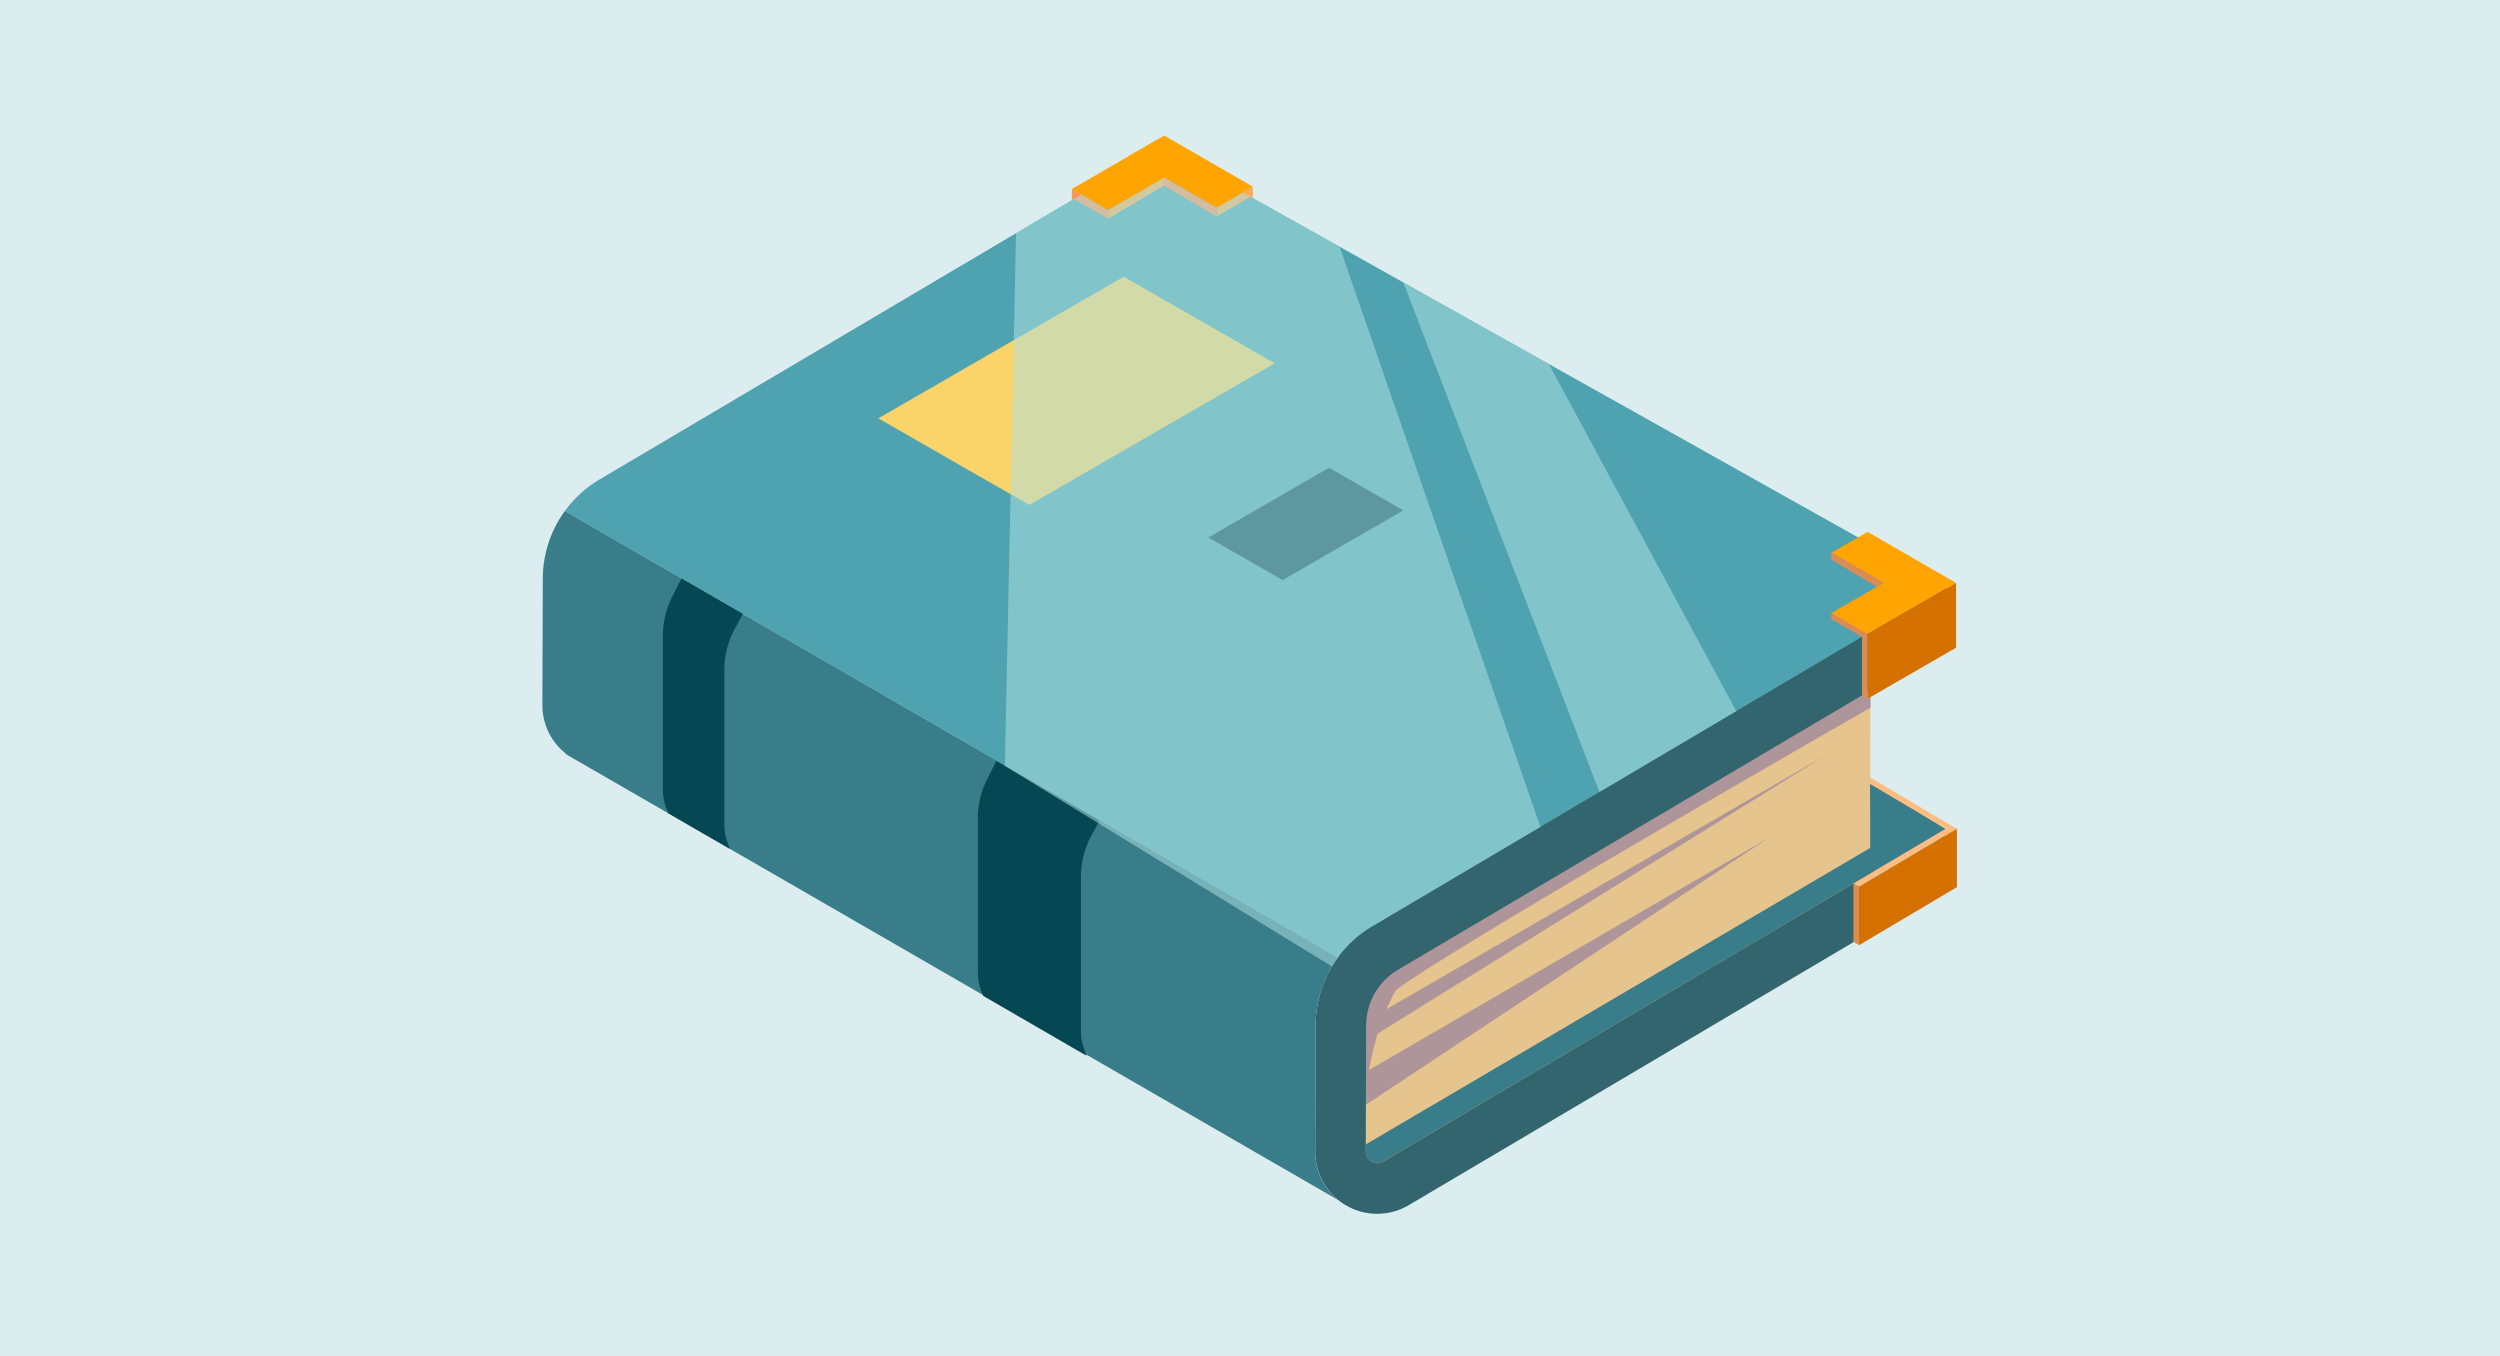<svg xmlns="http://www.w3.org/2000/svg" width="295" height="160" viewBox="0 0 295 160">
  <g id="Grupo_53957" data-name="Grupo 53957" transform="translate(7575 10010)">
    <g id="Grupo_53872" data-name="Grupo 53872" transform="translate(-7750.777 -10508.232)">
      <rect id="Rectángulo_5270" data-name="Rectángulo 5270" width="295" height="160" transform="translate(175.777 498.233)" fill="#dcedef"/>
      <g id="Grupo_53883" data-name="Grupo 53883" transform="translate(6.643 -2.753)">
        <g id="Grupo_53874" data-name="Grupo 53874">
          <g id="Grupo_53873" data-name="Grupo 53873">
            <path id="Trazado_100640" data-name="Trazado 100640" d="M237.309,590.787c-.174-.083-.344-.174-.514-.271s-.316-.192-.468-.3Z" fill="#c55947"/>
          </g>
        </g>
        <g id="Grupo_53875" data-name="Grupo 53875">
          <path id="Trazado_100641" data-name="Trazado 100641" d="M398.814,570.241l-24.35,15.494-6.194,3.942L351.514,600.34,328.633,614.9l-40.918-23.625L265.068,578.2l-5.937-3.427-23.207-13.4h0l-.138-.083a13.545,13.545,0,0,1,4.166-3.771L289.032,528.5l17.192-10.163,21,11.769,7.51,4.207v.005l17.179,9.626Z" fill="#4fa3b1"/>
        </g>
        <g id="Grupo_53876" data-name="Grupo 53876">
          <path id="Trazado_100642" data-name="Trazado 100642" d="M389.868,579.315l-.021,5.178-.062,22.519-54.7,32.659a4.328,4.328,0,0,1-6.5-3.755l.028-10.251.014-4.683a10.623,10.623,0,0,1,5.275-9.141l46.294-26.9Z" fill="#e5c48d"/>
        </g>
        <path id="Trazado_100643" data-name="Trazado 100643" d="M330.667,627.252l47.17-27.405-47.543,31.506S327.312,629.2,330.667,627.252Z" fill="#ae959a"/>
        <path id="Trazado_100644" data-name="Trazado 100644" d="M389.868,578.854v.461l-.021,5.178c-.767.439-49.957,28.625-55.966,33.321,0,0-2.491,3.692-3.566,11.64-.579,4.292-1.228.559-1.709-3.789l.014-4.683a10.575,10.575,0,0,1,.858-4.145l50.711-31.9Z" fill="#ae959a"/>
        <g id="Grupo_53879" data-name="Grupo 53879">
          <g id="Grupo_53878" data-name="Grupo 53878">
            <g id="Grupo_53877" data-name="Grupo 53877">
              <path id="Trazado_100645" data-name="Trazado 100645" d="M391.926,599.8l6.8-1-66.408,39.268a1.351,1.351,0,0,1-2.028-1.17l0-.876c.028-.014.06-.028.092-.046Z" fill="#387d89"/>
            </g>
          </g>
        </g>
        <path id="Trazado_100646" data-name="Trazado 100646" d="M399.952,577.4l-4.281,2.468-6.157,3.556-4.281-2.468,6.157-3.556-6.157-3.556,4.281-2.473,6.157,3.556Z" fill="#ffa477"/>
        <g id="Grupo_53881" data-name="Grupo 53881">
          <g id="Grupo_53880" data-name="Grupo 53880">
            <path id="Trazado_100647" data-name="Trazado 100647" d="M330.34,621.973l-.046,14.93a1.351,1.351,0,0,0,2.028,1.17L398.73,598.8l.082,6.873-63.481,37.543a7.314,7.314,0,0,1-11-6.336l.046-14.93a13.629,13.629,0,0,1,6.763-11.714l67.674-40v6.914l-64.664,38.236A7.648,7.648,0,0,0,330.34,621.973Z" fill="#32656e"/>
          </g>
        </g>
        <path id="Trazado_100648" data-name="Trazado 100648" d="M398.73,598.805l-8.93-5.571.015,7.81-.013,1.375Z" fill="#387d89"/>
        <path id="Trazado_100649" data-name="Trazado 100649" d="M334.728,561.209l-8.767-5.028-14.249,8.227,8.767,5.028Z" fill="#054752"/>
        <path id="Trazado_100650" data-name="Trazado 100650" d="M319.548,543.851l-17.816-10.218-28.956,16.718,17.816,10.218Z" fill="#fad369"/>
        <path id="Trazado_100653" data-name="Trazado 100653" d="M374.014,584.9l-16.1,9.519-.049.021-23.133-60.118,17.174,9.63Z" fill="#aee0e0" opacity="0.53" style="mix-blend-mode: overlay;isolation: isolate"/>
        <path id="Trazado_100654" data-name="Trazado 100654" d="M399.952,569.776l-4.281,2.468-6.157,3.556-4.281-2.468,6.157-3.556-6.157-3.556,4.281-2.473,6.157,3.556Z" fill="#ffa400"/>
        <path id="Trazado_100655" data-name="Trazado 100655" d="M399.952,569.776V577.4l-10.438,6.024V575.8Z" fill="#d57100"/>
        <path id="Trazado_100656" data-name="Trazado 100656" d="M389.513,583.427l-.664-.383v-6.912l-3.617-2.092v-.709l4.281,2.468Z" fill="#db8b54"/>
        <path id="Trazado_100657" data-name="Trazado 100657" d="M388.5,605.63v6.887l-.661-.385v-6.887Z" fill="#db8b54"/>
        <path id="Trazado_100658" data-name="Trazado 100658" d="M400.039,598.783v6.887l-.661-.385-.649-6.5Z" fill="#db8b54"/>
        <path id="Trazado_100659" data-name="Trazado 100659" d="M385.231,566.219v.793l5.371,3.217.786-.454Z" fill="#db8b54"/>
        <path id="Trazado_100661" data-name="Trazado 100661" d="M299.893,525.755v1.034l10.406-6.174v-.884Z" fill="#ffac54"/>
        <path id="Trazado_100662" data-name="Trazado 100662" d="M299.893,526.789l-4.041-2.32-.24.142v-1.324l4.281,2.468Z" fill="#ff9354"/>
        <path id="Trazado_100663" data-name="Trazado 100663" d="M316.965,523.016l-4.041,2.319-.24-.142v1.324l4.281-2.468Z" fill="#ffac54"/>
        <path id="Trazado_100665" data-name="Trazado 100665" d="M316.965,523.011v1.347l-.6-.34Z" fill="#ffac54"/>
        <path id="Trazado_100666" data-name="Trazado 100666" d="M312.684,526.518l-6.217-3.629v-.961l6.217,3.556Z" fill="#ff9354"/>
        <path id="Trazado_100667" data-name="Trazado 100667" d="M400.039,598.783,388.5,605.63v6.887l11.54-6.847Z" fill="#d57100"/>
        <path id="Trazado_100668" data-name="Trazado 100668" d="M387.839,605.244l11.54-6.847.661.385L388.5,605.63Z" fill="#ffbd82"/>
        <path id="Trazado_100669" data-name="Trazado 100669" d="M400.036,598.784l-.656.384-9.581-5.68v-.782Z" fill="#ffbd82"/>
        <g id="Grupo_53882" data-name="Grupo 53882">
          <path id="Trazado_100670" data-name="Trazado 100670" d="M236.327,590.218l-.486-.28v-.078A5.287,5.287,0,0,0,236.327,590.218Z" fill="#387d89"/>
          <path id="Trazado_100671" data-name="Trazado 100671" d="M327.063,642.6l-72.456-41.828-7.25-4.187-10.049-5.8-.984-.572a3.881,3.881,0,0,1-.481-.356,7.234,7.234,0,0,1-2.708-5.694l.049-14.934a13.642,13.642,0,0,1,2.6-7.941L241,564.3l6.357,3.67,7.25,4.194,4.522,2.61,5.939,3.426,61.947,35.764a13.6,13.6,0,0,0-2.638,7.991l-.049,14.933A7.187,7.187,0,0,0,327.063,642.6Z" fill="#387d89"/>
        </g>
        <path id="Trazado_100672" data-name="Trazado 100672" d="M256.8,573.424l-.929,1.691a10.215,10.215,0,0,0-1.262,4.919v18.259a6.1,6.1,0,0,0,.366,2.08l.283.778-7.249-4.189-.17-.4a6.1,6.1,0,0,1-.48-2.368V576a10.208,10.208,0,0,1,1.107-4.624l1.085-2.138Z" fill="#054752"/>
        <path id="Trazado_100673" data-name="Trazado 100673" d="M298.879,597.834l-.929,1.691a10.223,10.223,0,0,0-1.263,4.92V622.7a6.078,6.078,0,0,0,.367,2.081l.283.778-12.167-7.048-.17-.4a6.078,6.078,0,0,1-.48-2.368v-18.2a10.215,10.215,0,0,1,1.106-4.623l1.086-2.139Z" fill="#054752"/>
        <path id="Trazado_100674" data-name="Trazado 100674" d="M332.742,620.066l51.741-29.921-52.78,32.81A2.042,2.042,0,0,1,332.742,620.066Z" fill="#ae959a"/>
        <path id="Trazado_100798" data-name="Trazado 100798" d="M350.9,598.561l-19.762,11.682a13.446,13.446,0,0,0-4.829,4.787l-38.6-23.664v-.09l1.319-62.777,17.194-10.161,20.991,11.773Z" fill="#aee0e0" opacity="0.53" style="mix-blend-mode: overlay;isolation: isolate"/>
        <path id="Trazado_100660" data-name="Trazado 100660" d="M295.612,523.287l4.281,2.468,4.281-2.468,6.157-3.556-4.281-2.473-6.157,3.556Z" fill="#ffa400"/>
        <path id="Trazado_100664" data-name="Trazado 100664" d="M302.246,519.455l4.281-2.468,4.281,2.468,6.157,3.556-4.281,2.473-6.157-3.556Z" fill="#ffa400"/>
      </g>
    </g>
  </g>
</svg>
